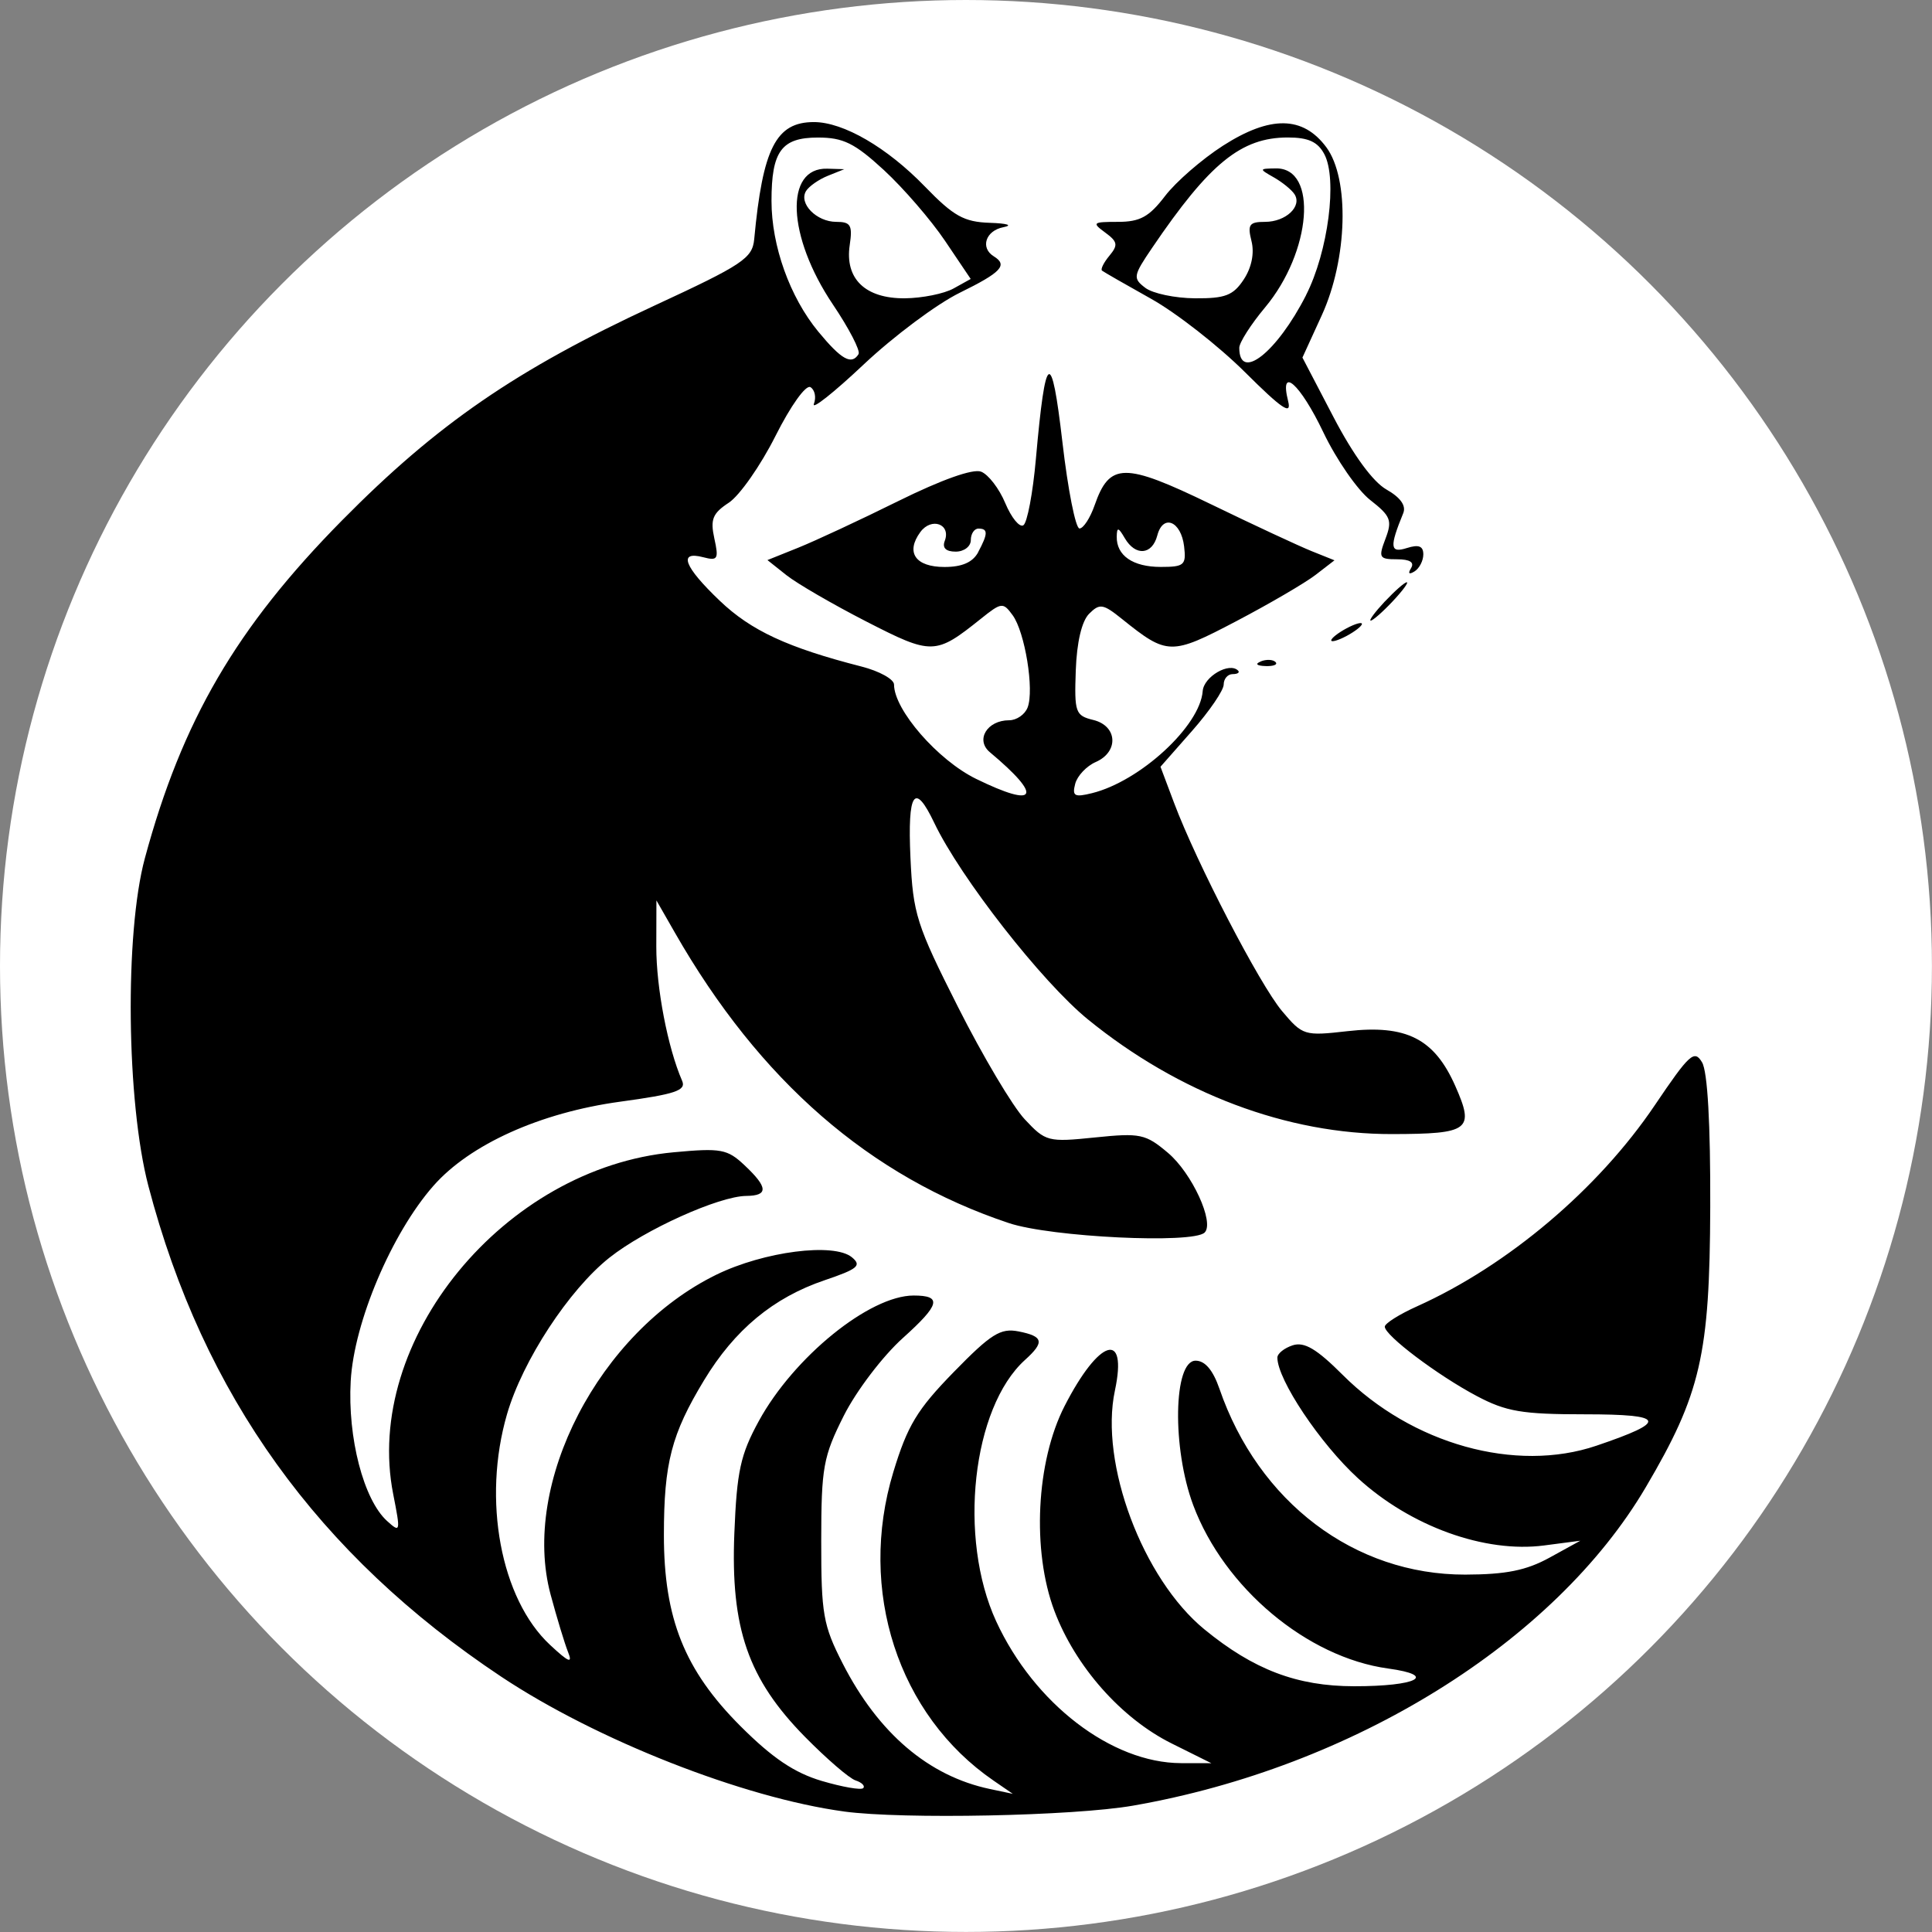 <?xml version="1.0" encoding="UTF-8" standalone="no"?>
<!-- Created with Inkscape (http://www.inkscape.org/) -->

<svg
   width="33.867mm"
   height="33.867mm"
   viewBox="0 0 33.867 33.867"
   version="1.1"
   id="svg1189"
   inkscape:version="1.1.2 (76b9e6a115, 2022-02-25)"
   sodipodi:docname="logo.svg"
   xmlns:inkscape="http://www.inkscape.org/namespaces/inkscape"
   xmlns:sodipodi="http://sodipodi.sourceforge.net/DTD/sodipodi-0.dtd"
   xmlns="http://www.w3.org/2000/svg"
   xmlns:svg="http://www.w3.org/2000/svg">
  <rect x="0" y="0" width="33.867" height="33.867" fill="#808080" stroke="none"/>
  <sodipodi:namedview
     id="namedview1191"
     pagecolor="#ffffff"
     bordercolor="#666666"
     borderopacity="1.0"
     inkscape:pageshadow="2"
     inkscape:pageopacity="0.0"
     inkscape:pagecheckerboard="0"
     inkscape:document-units="mm"
     showgrid="false"
     inkscape:zoom="0.47304293"
     inkscape:cx="58.134259"
     inkscape:cy="284.32937"
     inkscape:window-width="1366"
     inkscape:window-height="703"
     inkscape:window-x="0"
     inkscape:window-y="0"
     inkscape:window-maximized="1"
     inkscape:current-layer="layer1" />
  <defs
     id="defs1186" />
  <g
     inkscape:label="Слой 1"
     inkscape:groupmode="layer"
     id="layer1"
     transform="translate(-89.338,-73.118)">
    <circle
       style="fill:#ffffff;stroke-width:0.118"
       id="path810"
       cx="106.271"
       cy="90.051"
       r="16.933" />
    <path
       style="fill:#000000;stroke-width:0.134"
       d="m 104.137,104.873 c -1.765,-0.239 -4.34,-1.251 -6.012,-2.363 -3.211,-2.137 -5.225,-4.937 -6.186,-8.603 -0.385,-1.469 -0.417,-4.429 -0.062,-5.743 0.652,-2.414 1.605,-4.047 3.455,-5.922 1.668,-1.69 3.057,-2.645 5.472,-3.764 1.557,-0.721 1.723,-0.832 1.755,-1.168 0.149,-1.593 0.382,-2.052 1.046,-2.052 0.517,0 1.282,0.444 1.947,1.131 0.502,0.518 0.684,0.62 1.137,0.635 0.309,0.01 0.41,0.043 0.237,0.077 -0.31,0.06 -0.409,0.361 -0.168,0.51 0.251,0.155 0.135,0.28 -0.596,0.639 -0.402,0.197 -1.16,0.763 -1.684,1.257 -0.524,0.494 -0.917,0.805 -0.873,0.691 0.044,-0.114 0.017,-0.246 -0.06,-0.293 -0.079,-0.049 -0.345,0.322 -0.614,0.857 -0.261,0.519 -0.629,1.044 -0.817,1.168 -0.285,0.187 -0.327,0.292 -0.254,0.627 0.08,0.362 0.06,0.396 -0.195,0.329 -0.444,-0.116 -0.337,0.165 0.291,0.764 0.548,0.523 1.19,0.821 2.483,1.152 0.314,0.08 0.571,0.223 0.571,0.316 0,0.443 0.768,1.326 1.44,1.654 1.071,0.524 1.178,0.316 0.24,-0.468 -0.257,-0.215 -0.049,-0.56 0.338,-0.56 0.131,0 0.277,-0.101 0.324,-0.225 0.118,-0.308 -0.047,-1.322 -0.263,-1.617 -0.168,-0.23 -0.195,-0.227 -0.557,0.063 -0.796,0.637 -0.855,0.639 -2.006,0.049 -0.585,-0.3 -1.214,-0.665 -1.399,-0.811 l -0.336,-0.267 0.538,-0.216 c 0.296,-0.119 1.087,-0.487 1.757,-0.819 0.757,-0.374 1.307,-0.57 1.45,-0.515 0.127,0.049 0.318,0.297 0.424,0.552 0.107,0.255 0.249,0.43 0.317,0.388 0.068,-0.042 0.167,-0.566 0.22,-1.166 0.168,-1.893 0.271,-1.958 0.465,-0.29 0.096,0.832 0.231,1.512 0.299,1.512 0.068,0 0.187,-0.183 0.265,-0.406 0.263,-0.753 0.517,-0.756 2.035,-0.021 0.754,0.366 1.552,0.737 1.771,0.825 l 0.399,0.16 -0.332,0.256 c -0.183,0.141 -0.808,0.506 -1.389,0.811 -1.145,0.601 -1.209,0.6 -2.003,-0.038 -0.333,-0.268 -0.392,-0.277 -0.577,-0.092 -0.129,0.129 -0.216,0.497 -0.234,0.993 -0.026,0.738 -0.007,0.792 0.308,0.869 0.424,0.104 0.45,0.558 0.042,0.737 -0.162,0.071 -0.324,0.243 -0.36,0.382 -0.056,0.215 -0.013,0.24 0.294,0.164 0.843,-0.208 1.895,-1.177 1.941,-1.789 0.019,-0.254 0.467,-0.514 0.62,-0.36 0.034,0.034 -0.009,0.062 -0.095,0.062 -0.086,0 -0.157,0.082 -0.157,0.183 0,0.1 -0.249,0.466 -0.554,0.812 l -0.554,0.629 0.238,0.633 c 0.397,1.056 1.5,3.183 1.893,3.65 0.361,0.429 0.39,0.438 1.147,0.352 1.033,-0.117 1.522,0.132 1.889,0.959 0.342,0.773 0.252,0.842 -1.106,0.845 -1.841,0.004 -3.738,-0.712 -5.333,-2.01 -0.806,-0.656 -2.236,-2.486 -2.694,-3.446 -0.345,-0.724 -0.469,-0.543 -0.417,0.609 0.045,0.988 0.106,1.179 0.835,2.622 0.432,0.856 0.957,1.74 1.167,1.964 0.368,0.394 0.408,0.405 1.234,0.32 0.792,-0.081 0.885,-0.062 1.277,0.269 0.421,0.354 0.821,1.223 0.644,1.398 -0.203,0.201 -2.688,0.081 -3.429,-0.165 -2.437,-0.812 -4.371,-2.494 -5.858,-5.093 l -0.323,-0.564 -0.002,0.811 c -10e-4,0.721 0.2,1.77 0.453,2.352 0.073,0.169 -0.118,0.233 -1.085,0.365 -1.4,0.191 -2.637,0.748 -3.276,1.476 -0.732,0.833 -1.391,2.389 -1.449,3.421 -0.056,0.994 0.226,2.08 0.637,2.453 0.235,0.213 0.239,0.194 0.108,-0.47 -0.533,-2.697 1.945,-5.719 4.916,-5.993 0.83,-0.077 0.941,-0.057 1.243,0.228 0.412,0.387 0.42,0.533 0.03,0.537 -0.48,0.005 -1.777,0.59 -2.397,1.081 -0.71,0.562 -1.524,1.806 -1.797,2.745 -0.436,1.5 -0.112,3.237 0.754,4.044 0.33,0.308 0.4,0.335 0.316,0.126 -0.059,-0.148 -0.197,-0.602 -0.306,-1.008 -0.524,-1.949 0.851,-4.602 2.905,-5.607 0.834,-0.408 2.063,-0.566 2.377,-0.305 0.175,0.145 0.105,0.204 -0.476,0.401 -0.901,0.305 -1.58,0.868 -2.117,1.756 -0.571,0.944 -0.702,1.448 -0.703,2.708 -0.001,1.466 0.362,2.373 1.344,3.355 0.559,0.558 0.941,0.816 1.423,0.959 0.363,0.107 0.69,0.164 0.727,0.126 0.037,-0.038 -0.024,-0.099 -0.134,-0.135 -0.111,-0.036 -0.511,-0.382 -0.89,-0.767 -0.995,-1.013 -1.302,-1.9 -1.235,-3.566 0.044,-1.09 0.107,-1.378 0.43,-1.969 0.614,-1.122 1.942,-2.198 2.713,-2.198 0.503,0 0.463,0.159 -0.188,0.744 -0.353,0.317 -0.816,0.926 -1.035,1.36 -0.362,0.72 -0.396,0.904 -0.397,2.197 -0.001,1.285 0.033,1.478 0.377,2.151 0.625,1.221 1.505,1.971 2.578,2.198 l 0.403,0.085 -0.336,-0.231 c -1.676,-1.15 -2.387,-3.338 -1.758,-5.41 0.248,-0.816 0.417,-1.095 1.06,-1.754 0.653,-0.669 0.819,-0.773 1.135,-0.711 0.437,0.086 0.46,0.187 0.113,0.5 -0.927,0.839 -1.178,3.122 -0.505,4.582 0.665,1.442 2.022,2.483 3.241,2.486 l 0.53,0.001 -0.697,-0.347 c -0.883,-0.44 -1.685,-1.347 -2.053,-2.321 -0.398,-1.056 -0.321,-2.618 0.177,-3.591 0.606,-1.184 1.11,-1.339 0.883,-0.273 -0.272,1.274 0.487,3.299 1.569,4.186 0.863,0.707 1.623,0.996 2.623,0.997 1.105,10e-4 1.473,-0.191 0.596,-0.311 -1.419,-0.195 -2.872,-1.413 -3.415,-2.863 -0.373,-0.998 -0.348,-2.533 0.042,-2.533 0.165,0 0.304,0.165 0.417,0.491 0.684,1.989 2.369,3.263 4.309,3.259 0.714,-0.002 1.07,-0.073 1.479,-0.298 l 0.538,-0.296 -0.634,0.083 c -1.039,0.136 -2.339,-0.333 -3.263,-1.178 -0.662,-0.605 -1.413,-1.729 -1.413,-2.115 0,-0.071 0.122,-0.168 0.27,-0.216 0.203,-0.065 0.42,0.064 0.875,0.519 1.215,1.215 3.032,1.722 4.449,1.241 1.263,-0.428 1.218,-0.55 -0.203,-0.55 -1.101,0 -1.379,-0.047 -1.895,-0.32 -0.686,-0.363 -1.613,-1.062 -1.613,-1.216 0,-0.057 0.256,-0.218 0.568,-0.358 1.592,-0.717 3.173,-2.054 4.165,-3.524 0.609,-0.902 0.694,-0.979 0.829,-0.751 0.096,0.163 0.148,1.079 0.143,2.54 -0.009,2.588 -0.166,3.271 -1.131,4.909 -1.599,2.714 -5.132,4.908 -8.988,5.58 -1.041,0.182 -4.031,0.242 -5.063,0.103 z m 2.348,-22.077 c 0.174,-0.325 0.175,-0.412 0.005,-0.412 -0.074,0 -0.134,0.091 -0.134,0.202 0,0.111 -0.119,0.202 -0.265,0.202 -0.172,0 -0.239,-0.066 -0.192,-0.188 0.113,-0.295 -0.233,-0.421 -0.428,-0.155 -0.262,0.358 -0.086,0.612 0.424,0.612 0.309,0 0.495,-0.082 0.591,-0.26 z m 3.61,-0.099 c -0.053,-0.445 -0.37,-0.575 -0.47,-0.193 -0.09,0.344 -0.383,0.368 -0.57,0.048 -0.113,-0.194 -0.138,-0.198 -0.141,-0.027 -0.006,0.332 0.283,0.531 0.771,0.531 0.412,0 0.449,-0.033 0.41,-0.359 z m -5.707,-3.374 c 0.035,-0.057 -0.167,-0.448 -0.45,-0.868 -0.803,-1.194 -0.852,-2.402 -0.098,-2.38 l 0.298,0.009 -0.289,0.116 c -0.159,0.064 -0.33,0.184 -0.381,0.266 -0.134,0.217 0.183,0.541 0.529,0.541 0.254,0 0.288,0.059 0.236,0.409 -0.087,0.59 0.274,0.937 0.968,0.931 0.303,-0.003 0.686,-0.08 0.852,-0.172 l 0.301,-0.167 -0.45,-0.668 c -0.248,-0.368 -0.73,-0.925 -1.071,-1.24 -0.514,-0.473 -0.713,-0.571 -1.157,-0.571 -0.639,0 -0.814,0.239 -0.814,1.11 0,0.789 0.321,1.686 0.82,2.292 0.407,0.493 0.584,0.592 0.707,0.393 z m 7.051,5.389 c 0.097,-0.039 0.213,-0.034 0.258,0.011 0.045,0.045 -0.035,0.076 -0.176,0.071 -0.157,-0.006 -0.188,-0.038 -0.081,-0.081 z m 1.235,-0.369 c 0,-0.037 0.121,-0.132 0.269,-0.211 0.148,-0.079 0.269,-0.114 0.269,-0.077 0,0.037 -0.121,0.132 -0.269,0.211 -0.148,0.079 -0.269,0.114 -0.269,0.077 z m 0.941,-0.682 c 0.174,-0.185 0.346,-0.336 0.383,-0.336 0.037,0 -0.075,0.151 -0.249,0.336 -0.174,0.185 -0.346,0.336 -0.383,0.336 -0.037,0 0.075,-0.151 0.248,-0.336 z m 0.458,-0.584 c 0.063,-0.102 -0.021,-0.155 -0.245,-0.155 -0.314,0 -0.33,-0.028 -0.203,-0.361 0.122,-0.321 0.092,-0.397 -0.269,-0.679 -0.223,-0.175 -0.592,-0.708 -0.82,-1.185 -0.408,-0.856 -0.777,-1.181 -0.617,-0.544 0.063,0.25 -0.109,0.134 -0.758,-0.512 -0.462,-0.459 -1.202,-1.038 -1.646,-1.286 -0.444,-0.248 -0.83,-0.47 -0.859,-0.493 -0.029,-0.023 0.029,-0.141 0.129,-0.261 0.156,-0.188 0.145,-0.246 -0.074,-0.407 -0.236,-0.173 -0.219,-0.187 0.224,-0.187 0.387,0 0.547,-0.088 0.825,-0.452 0.189,-0.248 0.647,-0.646 1.016,-0.883 0.83,-0.532 1.402,-0.524 1.811,0.026 0.411,0.553 0.373,1.959 -0.079,2.947 l -0.339,0.741 0.548,1.05 c 0.345,0.66 0.688,1.129 0.925,1.263 0.246,0.14 0.348,0.283 0.294,0.415 -0.244,0.595 -0.232,0.705 0.063,0.611 0.208,-0.066 0.289,-0.035 0.289,0.111 0,0.112 -0.07,0.246 -0.155,0.299 -0.096,0.059 -0.119,0.037 -0.059,-0.059 z m -1.841,-4.785 c 0.389,-0.764 0.553,-2.037 0.32,-2.473 -0.115,-0.216 -0.281,-0.291 -0.639,-0.291 -0.818,0 -1.371,0.45 -2.379,1.935 -0.333,0.49 -0.34,0.533 -0.119,0.701 0.129,0.098 0.521,0.181 0.871,0.183 0.531,0.004 0.671,-0.051 0.855,-0.331 0.138,-0.21 0.188,-0.461 0.135,-0.672 -0.073,-0.29 -0.039,-0.337 0.238,-0.337 0.365,0 0.655,-0.274 0.515,-0.486 -0.051,-0.078 -0.214,-0.21 -0.362,-0.294 -0.261,-0.148 -0.26,-0.153 0.037,-0.157 0.74,-0.01 0.625,1.462 -0.19,2.437 -0.249,0.298 -0.452,0.616 -0.452,0.708 0,0.601 0.66,0.081 1.171,-0.923 z"
       id="path688-3" />
  </g>
</svg>
